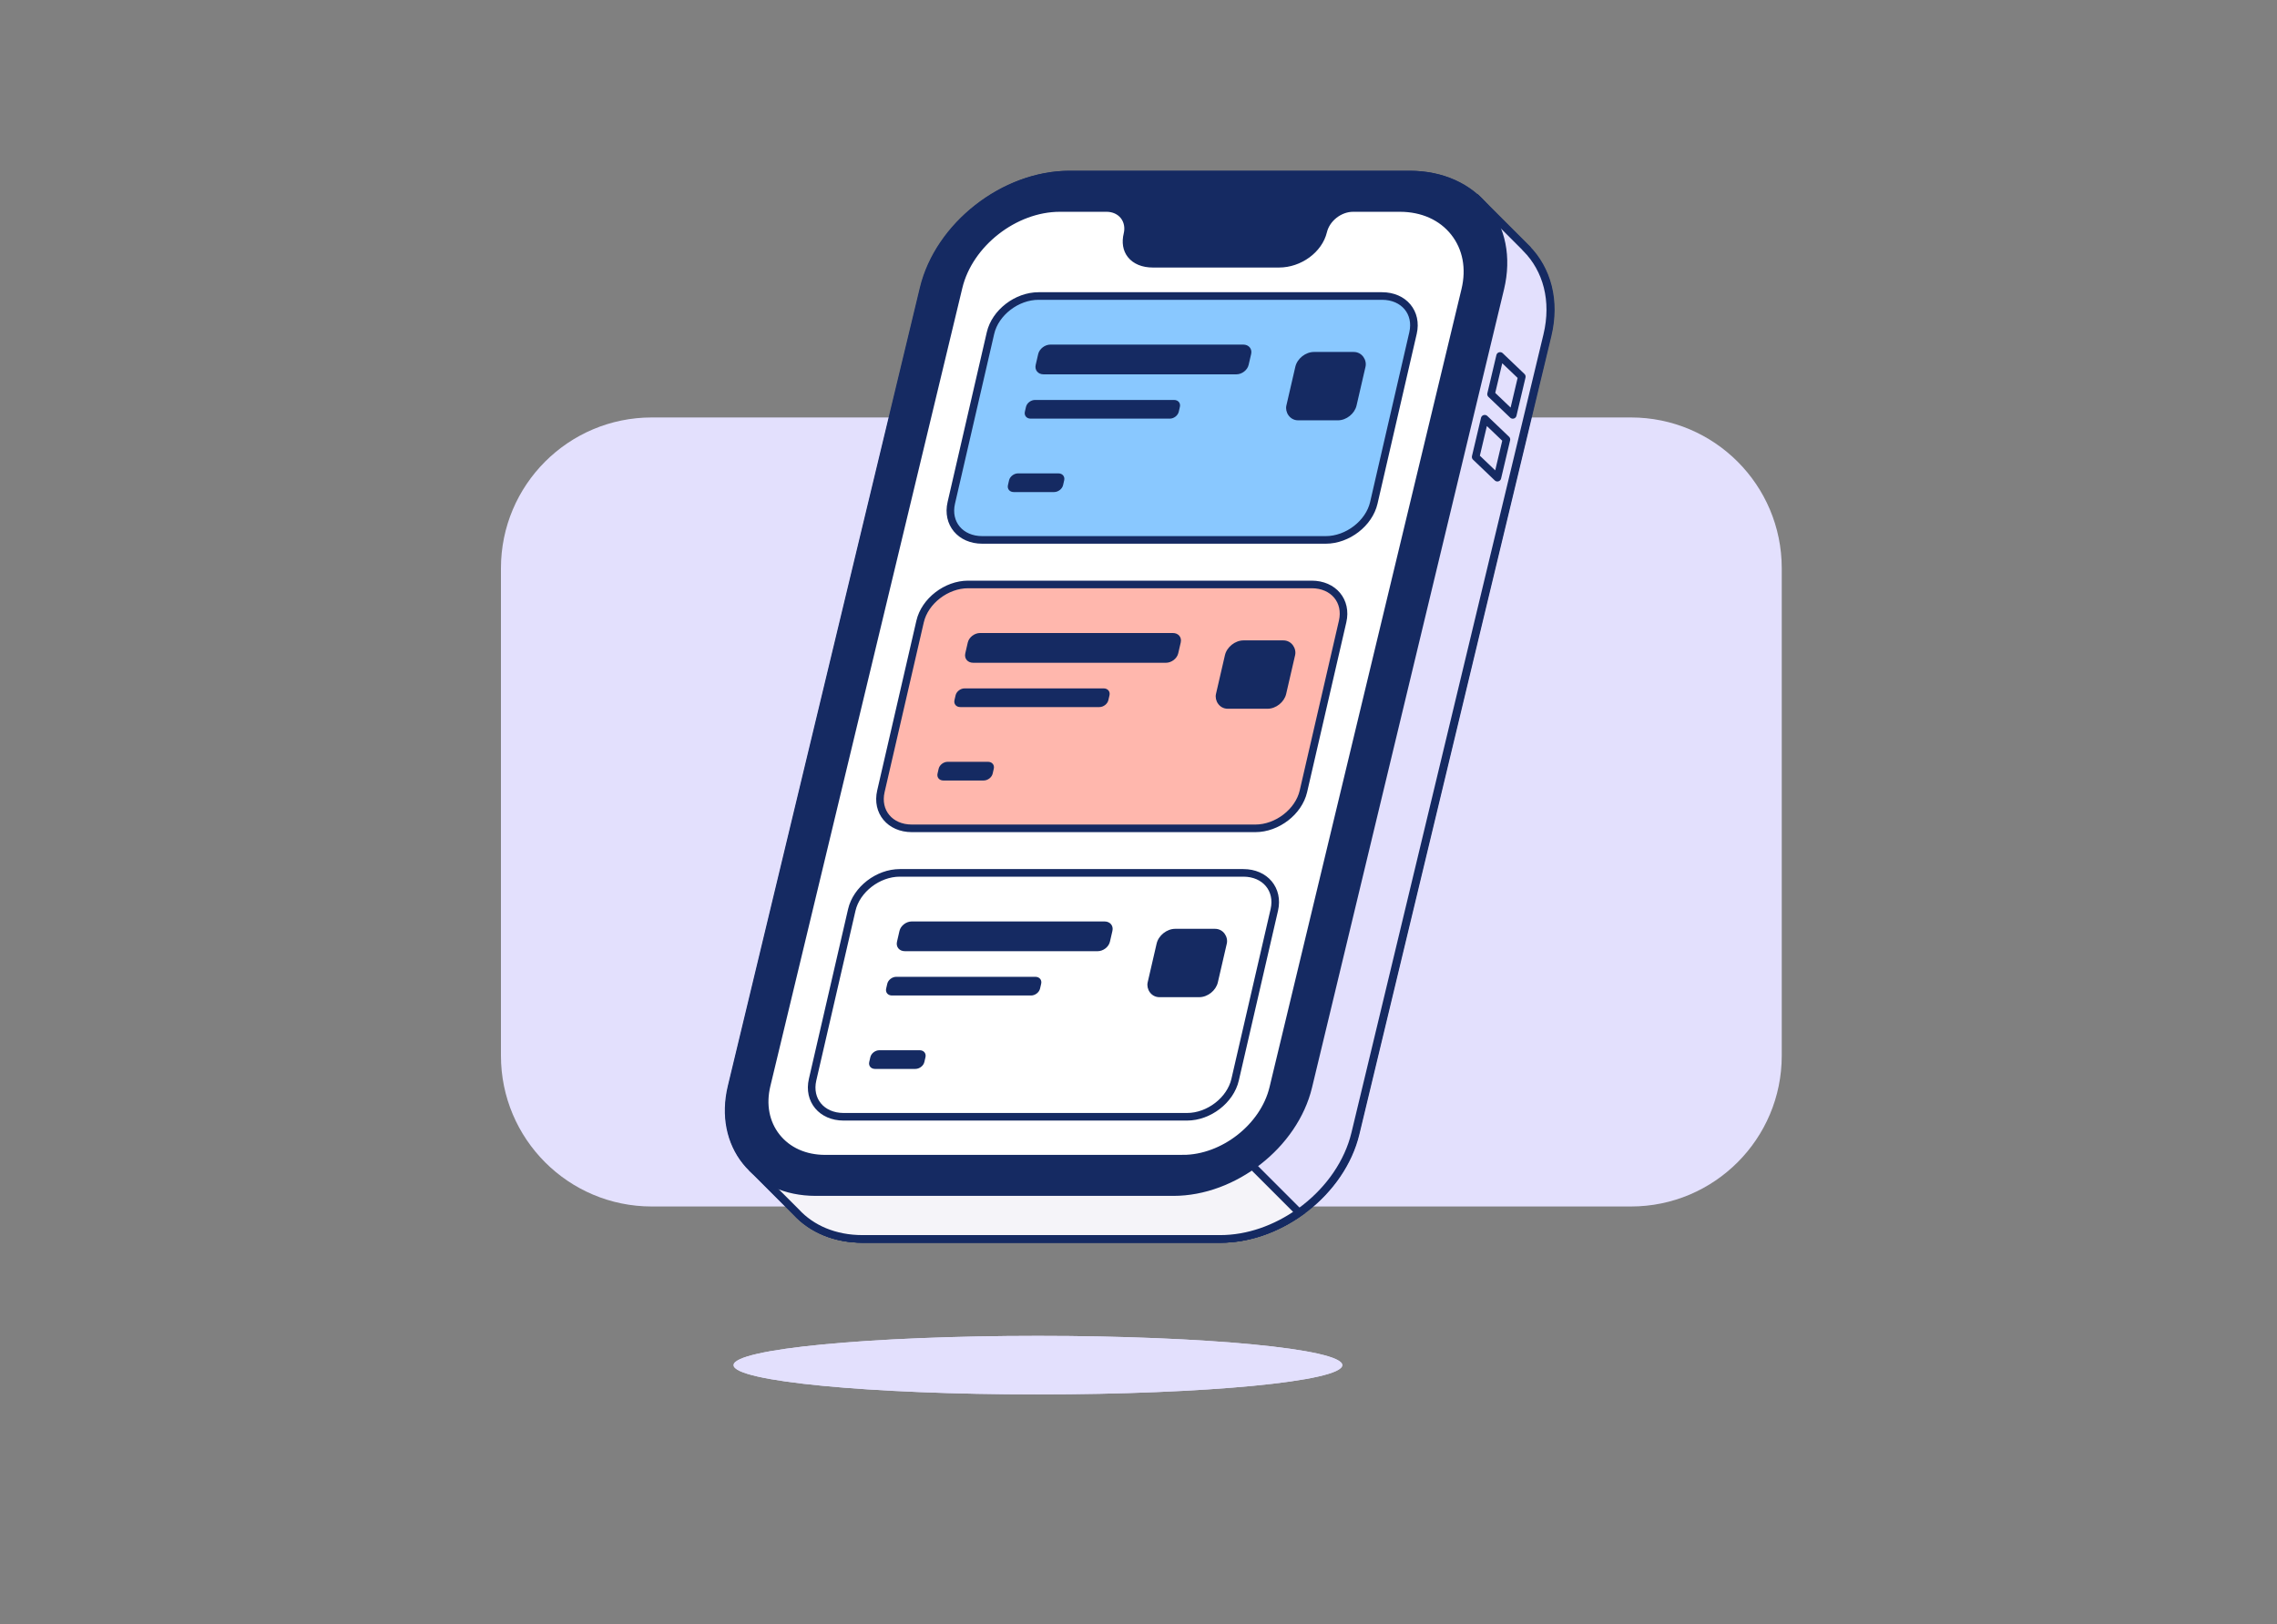 <svg width="300" height="214" viewBox="0 0 300 214" fill="none" xmlns="http://www.w3.org/2000/svg">
<rect x="0" y="0" width="300" height="214" fill="#808080" stroke="none"/>
<path d="M214.882 55H85.868C74.895 55 66 63.895 66 74.868V139.084C66 150.057 74.895 158.952 85.868 158.952H214.882C225.855 158.952 234.75 150.057 234.75 139.084V74.868C234.75 63.895 225.855 55 214.882 55Z" fill="#E3E0FD"/>
<path d="M99.449 154.174L101.218 151.862L101.778 152.14C101.766 151.087 101.873 149.993 102.145 148.862L127.439 43.705C129.433 35.415 137.11 28.696 145.724 28.696H191.444C192.03 28.696 192.597 28.733 193.153 28.794L194.78 26.363L201.01 32.593C201.014 32.597 201.016 32.599 201.02 32.603L201.148 32.73L201.146 32.742C203.852 35.496 205.008 39.594 203.905 44.18L178.611 149.337C176.766 157.007 168.808 163.226 160.836 163.226H113.71C110.022 163.226 106.992 161.884 104.966 159.694L99.449 154.174Z" fill="#E3E0FD" stroke="#152A62" stroke-miterlimit="10"/>
<path d="M171.216 159.737C168.151 161.901 164.499 163.223 160.836 163.223H113.71C110.022 163.223 106.992 161.882 104.967 159.692L99.449 154.174L101.218 151.862L101.777 152.14C101.765 151.107 101.87 150.033 102.132 148.924L163.34 151.861L171.216 159.737Z" fill="#F5F4F9" stroke="#152A62" stroke-miterlimit="10"/>
<path d="M107.543 157.055H154.669C162.64 157.055 170.598 150.837 172.444 143.167L197.738 38.009C199.732 29.719 194.365 23 185.751 23H140.955C132.34 23 123.74 29.719 121.746 38.009L96.451 143.167C94.606 150.837 99.572 157.055 107.543 157.055Z" fill="#152A62" stroke="#152A62" stroke-miterlimit="10"/>
<path d="M155.918 152.653C161.244 152.653 166.581 148.48 167.815 143.352L193.109 38.194C193.792 35.355 193.281 32.666 191.668 30.619C190.033 28.545 187.487 27.403 184.499 27.403H178.342C176.549 27.403 174.819 28.758 174.403 30.486C173.829 32.875 171.275 34.746 168.589 34.746H151.948C150.686 34.746 149.66 34.326 149.058 33.561C148.505 32.861 148.35 31.926 148.608 30.855C148.821 29.973 148.648 29.093 148.134 28.44C147.615 27.78 146.787 27.403 145.861 27.403H139.703C133.735 27.403 127.753 32.078 126.371 37.824L101.076 142.982C100.465 145.525 100.925 147.935 102.37 149.77C103.835 151.63 106.115 152.654 108.79 152.654H155.918V152.653Z" fill="white" stroke="#152A62" stroke-miterlimit="10"/>
<path d="M197.706 46.894L200.569 49.627L199.378 54.661L196.516 51.927L197.706 46.894Z" stroke="#152A62" stroke-miterlimit="10" stroke-linejoin="round"/>
<path d="M195.679 55.166L198.541 57.901L197.351 62.934L194.488 60.2L195.679 55.166Z" stroke="#152A62" stroke-miterlimit="10" stroke-linejoin="round"/>
<path d="M136.785 183.71C158.924 183.71 176.872 181.984 176.872 179.855C176.872 177.726 158.924 176 136.785 176C114.645 176 96.697 177.726 96.697 179.855C96.697 181.984 114.645 183.71 136.785 183.71Z" fill="#E3E0FD"/>
<path d="M99.383 154.174L101.151 151.862L101.712 152.14C101.7 151.087 101.806 149.993 102.078 148.862L127.373 43.705C129.367 35.415 137.043 28.696 145.657 28.696H191.377C191.963 28.696 192.531 28.733 193.086 28.794L194.714 26.363L200.944 32.593C200.947 32.597 200.95 32.599 200.953 32.603L201.082 32.73L201.079 32.742C203.785 35.496 204.942 39.594 203.839 44.18L178.544 149.337C176.7 157.007 168.742 163.226 160.77 163.226H113.643C109.956 163.226 106.925 161.884 104.9 159.694L99.383 154.174Z" fill="#E3E0FD" stroke="#152A62" stroke-miterlimit="10"/>
<path d="M171.149 159.737C168.085 161.901 164.432 163.223 160.77 163.223H113.643C109.956 163.223 106.925 161.882 104.901 159.692L99.383 154.174L101.151 151.862L101.711 152.14C101.699 151.107 101.804 150.033 102.065 148.924L163.274 151.861L171.149 159.737Z" fill="#F5F4F9" stroke="#152A62" stroke-miterlimit="10"/>
<path d="M107.476 157.055H154.603C162.574 157.055 170.532 150.837 172.377 143.167L197.672 38.009C199.666 29.719 194.298 23 185.684 23H140.889C132.274 23 123.674 29.719 121.68 38.009L96.385 143.167C94.54 150.837 99.505 157.055 107.476 157.055Z" fill="#152A62" stroke="#152A62" stroke-miterlimit="10"/>
<path d="M155.852 152.653C161.177 152.653 166.515 148.48 167.748 143.352L193.043 38.194C193.726 35.355 193.215 32.666 191.601 30.619C189.967 28.545 187.421 27.403 184.432 27.403H178.276C176.483 27.403 174.753 28.758 174.337 30.486C173.763 32.875 171.209 34.746 168.522 34.746H151.882C150.62 34.746 149.594 34.326 148.991 33.561C148.439 32.861 148.284 31.926 148.542 30.855C148.754 29.973 148.581 29.093 148.068 28.44C147.548 27.78 146.721 27.403 145.795 27.403H139.637C133.668 27.403 127.687 32.078 126.305 37.824L101.01 142.982C100.398 145.525 100.858 147.935 102.303 149.77C103.769 151.63 106.048 152.654 108.724 152.654H155.852V152.653Z" fill="white" stroke="#152A62" stroke-miterlimit="10"/>
<path d="M197.64 46.894L200.502 49.627L199.312 54.661L196.449 51.927L197.64 46.894Z" stroke="#152A62" stroke-miterlimit="10" stroke-linejoin="round"/>
<path d="M195.613 55.166L198.475 57.901L197.284 62.934L194.422 60.2L195.613 55.166Z" stroke="#152A62" stroke-miterlimit="10" stroke-linejoin="round"/>
<path d="M136.718 183.71C158.858 183.71 176.806 181.984 176.806 179.855C176.806 177.726 158.858 176 136.718 176C114.579 176 96.631 177.726 96.631 179.855C96.631 181.984 114.579 183.71 136.718 183.71Z" fill="#E3E0FD"/>
<path d="M174.672 71.133H129.414C126.539 71.133 124.713 68.948 125.335 66.252L130.5 43.881C131.122 41.185 133.956 39 136.831 39H182.089C184.964 39 186.79 41.185 186.168 43.881L181.003 66.252C180.382 68.948 177.547 71.133 174.672 71.133Z" fill="#89C8FF" stroke="#152A62" stroke-miterlimit="10"/>
<path d="M162.893 49.319H137.497C136.762 49.319 136.296 48.761 136.455 48.073L136.784 46.646C136.943 45.957 137.667 45.399 138.402 45.399H163.797C164.532 45.399 164.998 45.958 164.84 46.646L164.51 48.073C164.351 48.761 163.627 49.319 162.893 49.319Z" fill="#152A62"/>
<path d="M154.12 55.156H135.793C135.255 55.156 134.913 54.748 135.029 54.243L135.176 53.608C135.292 53.103 135.823 52.694 136.361 52.694H154.689C155.227 52.694 155.569 53.103 155.452 53.608L155.306 54.243C155.189 54.748 154.658 55.156 154.12 55.156Z" fill="#152A62"/>
<path d="M138.877 64.829H133.562C133.024 64.829 132.682 64.421 132.799 63.916L132.945 63.28C133.062 62.776 133.592 62.367 134.13 62.367H139.445C139.983 62.367 140.325 62.776 140.209 63.28L140.062 63.916C139.946 64.421 139.415 64.829 138.877 64.829Z" fill="#152A62"/>
<rect width="9.246" height="9.246" rx="2" transform="matrix(1 0 -0.225 0.974 171.113 46.371)" fill="#152A62"/>
<path d="M165.397 109.133H120.139C117.264 109.133 115.438 106.948 116.06 104.252L121.225 81.881C121.846 79.185 124.681 77 127.556 77H172.814C175.689 77 177.515 79.185 176.893 81.881L171.728 104.252C171.106 106.948 168.272 109.133 165.397 109.133Z" fill="#FFB7AD" stroke="#152A62" stroke-miterlimit="10"/>
<path d="M153.617 87.319H128.222C127.487 87.319 127.021 86.761 127.18 86.073L127.509 84.646C127.668 83.957 128.392 83.399 129.127 83.399H154.522C155.257 83.399 155.723 83.958 155.564 84.646L155.235 86.073C155.076 86.761 154.352 87.319 153.617 87.319Z" fill="#152A62"/>
<path d="M144.845 93.156H126.517C125.979 93.156 125.637 92.748 125.754 92.243L125.9 91.608C126.017 91.103 126.548 90.694 127.086 90.694H145.413C145.951 90.694 146.293 91.103 146.177 91.608L146.03 92.243C145.914 92.748 145.383 93.156 144.845 93.156Z" fill="#152A62"/>
<path d="M129.602 102.829H124.287C123.749 102.829 123.407 102.421 123.523 101.916L123.67 101.28C123.787 100.776 124.317 100.367 124.855 100.367H130.17C130.708 100.367 131.05 100.776 130.933 101.28L130.787 101.916C130.67 102.421 130.14 102.829 129.602 102.829Z" fill="#152A62"/>
<rect width="9.246" height="9.246" rx="2" transform="matrix(1 0 -0.225 0.974 161.838 84.371)" fill="#152A62"/>
<path d="M156.397 147.133H111.139C108.264 147.133 106.438 144.948 107.06 142.252L112.225 119.881C112.846 117.185 115.681 115 118.556 115H163.814C166.689 115 168.515 117.185 167.893 119.881L162.728 142.252C162.106 144.948 159.272 147.133 156.397 147.133Z" fill="white" stroke="#152A62" stroke-miterlimit="10"/>
<path d="M144.617 125.319H119.222C118.487 125.319 118.021 124.761 118.18 124.073L118.509 122.646C118.668 121.957 119.392 121.399 120.127 121.399H145.522C146.257 121.399 146.723 121.958 146.564 122.646L146.235 124.073C146.076 124.762 145.352 125.319 144.617 125.319Z" fill="#152A62"/>
<path d="M135.845 131.156H117.517C116.979 131.156 116.637 130.748 116.754 130.243L116.9 129.608C117.017 129.103 117.548 128.694 118.086 128.694H136.413C136.951 128.694 137.293 129.103 137.177 129.608L137.03 130.243C136.914 130.748 136.383 131.156 135.845 131.156Z" fill="#152A62"/>
<path d="M120.602 140.829H115.287C114.749 140.829 114.407 140.421 114.523 139.916L114.67 139.28C114.787 138.776 115.317 138.367 115.855 138.367H121.17C121.708 138.367 122.05 138.776 121.933 139.28L121.787 139.916C121.67 140.421 121.14 140.829 120.602 140.829Z" fill="#152A62"/>
<rect width="9.246" height="9.246" rx="2" transform="matrix(1 0 -0.225 0.974 152.838 122.371)" fill="#152A62"/>
</svg>
